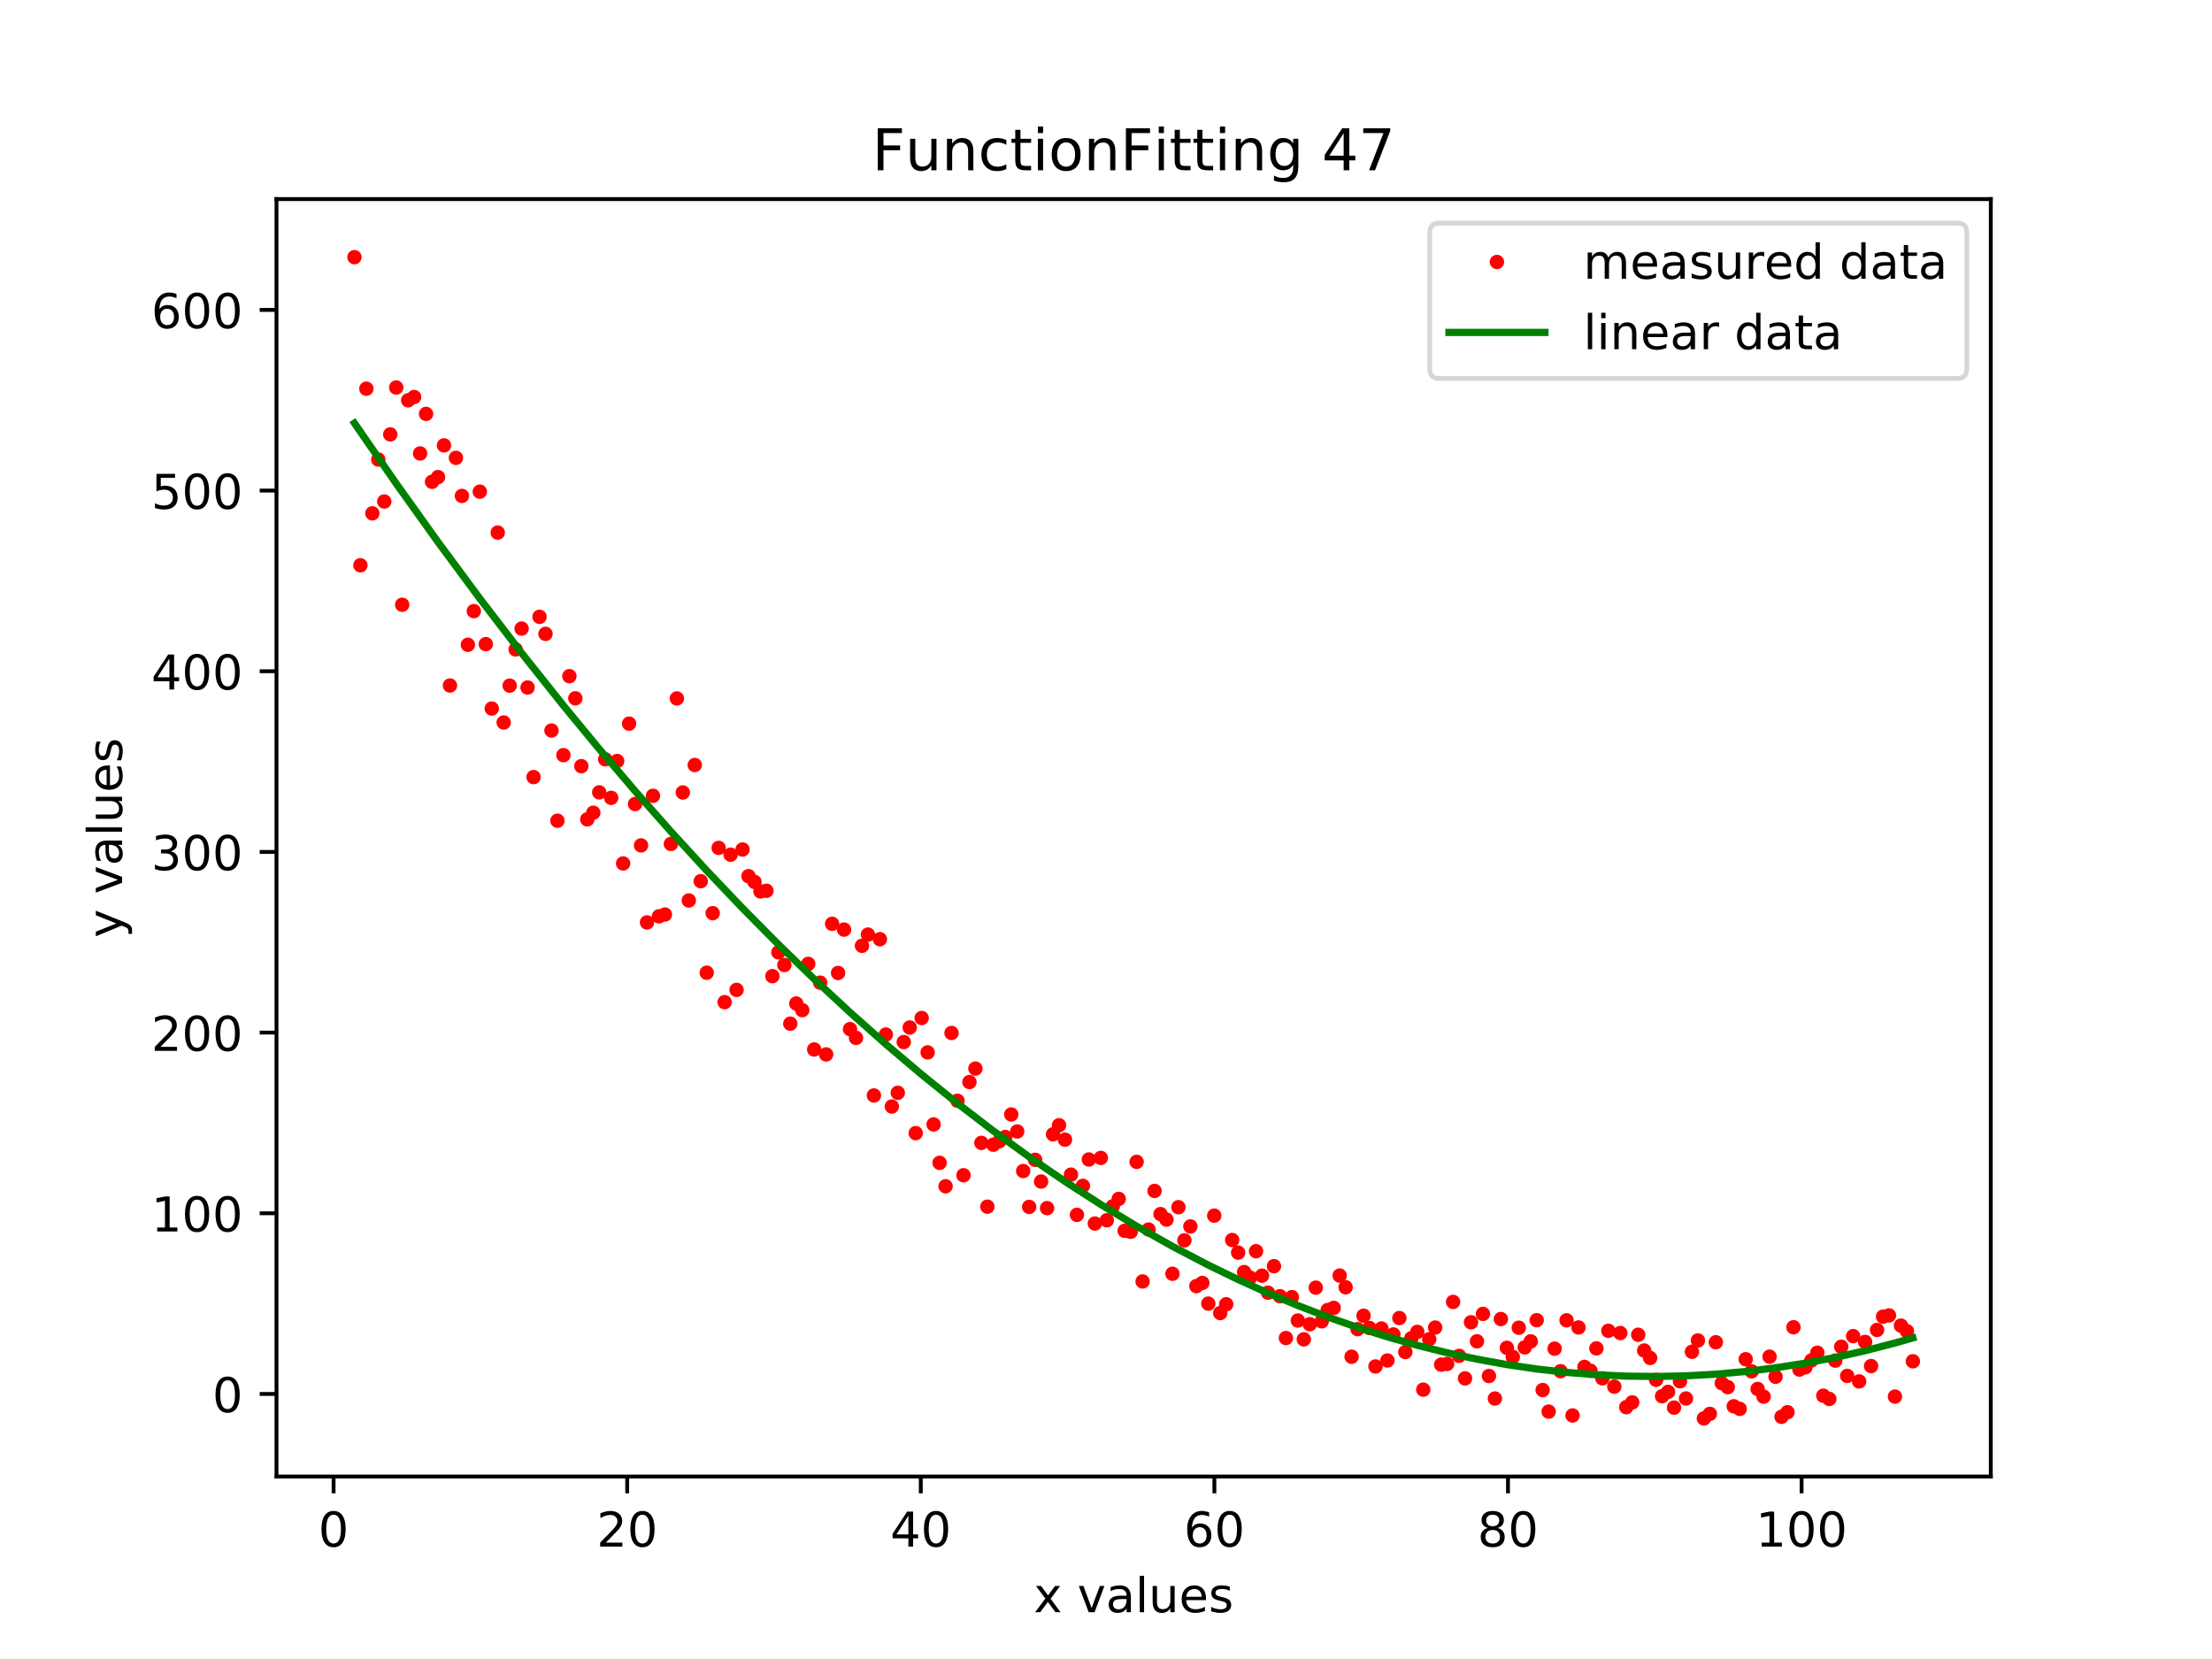 <?xml version="1.0" encoding="utf-8" standalone="no"?>
<!DOCTYPE svg PUBLIC "-//W3C//DTD SVG 1.1//EN"
  "http://www.w3.org/Graphics/SVG/1.1/DTD/svg11.dtd">
<!-- Created with matplotlib (https://matplotlib.org/) -->
<svg height="345.6pt" version="1.1" viewBox="0 0 460.8 345.6" width="460.8pt" xmlns="http://www.w3.org/2000/svg" xmlns:xlink="http://www.w3.org/1999/xlink">
 <defs>
  <style type="text/css">
*{stroke-linecap:butt;stroke-linejoin:round;}
  </style>
 </defs>
 <g id="figure_1">
  <g id="patch_1">
   <path d="M 0 345.6 
L 460.8 345.6 
L 460.8 0 
L 0 0 
z
" style="fill:#ffffff;"/>
  </g>
  <g id="axes_1">
   <g id="patch_2">
    <path d="M 57.6 307.584 
L 414.72 307.584 
L 414.72 41.472 
L 57.6 41.472 
z
" style="fill:#ffffff;"/>
   </g>
   <g id="matplotlib.axis_1">
    <g id="xtick_1">
     <g id="line2d_1">
      <defs>
       <path d="M 0 0 
L 0 3.5 
" id="md443090b35" style="stroke:#000000;stroke-width:0.8;"/>
      </defs>
      <g>
       <use style="stroke:#000000;stroke-width:0.8;" x="69.493" xlink:href="#md443090b35" y="307.584"/>
      </g>
     </g>
     <g id="text_1">
      <!-- 0 -->
      <defs>
       <path d="M 31.781 66.406 
Q 24.172 66.406 20.328 58.906 
Q 16.5 51.422 16.5 36.375 
Q 16.5 21.391 20.328 13.891 
Q 24.172 6.391 31.781 6.391 
Q 39.453 6.391 43.281 13.891 
Q 47.125 21.391 47.125 36.375 
Q 47.125 51.422 43.281 58.906 
Q 39.453 66.406 31.781 66.406 
z
M 31.781 74.219 
Q 44.047 74.219 50.516 64.516 
Q 56.984 54.828 56.984 36.375 
Q 56.984 17.969 50.516 8.266 
Q 44.047 -1.422 31.781 -1.422 
Q 19.531 -1.422 13.062 8.266 
Q 6.594 17.969 6.594 36.375 
Q 6.594 54.828 13.062 64.516 
Q 19.531 74.219 31.781 74.219 
z
" id="DejaVuSans-48"/>
      </defs>
      <g transform="translate(66.311 322.182)scale(0.1 -0.1)">
       <use xlink:href="#DejaVuSans-48"/>
      </g>
     </g>
    </g>
    <g id="xtick_2">
     <g id="line2d_2">
      <g>
       <use style="stroke:#000000;stroke-width:0.8;" x="130.655" xlink:href="#md443090b35" y="307.584"/>
      </g>
     </g>
     <g id="text_2">
      <!-- 20 -->
      <defs>
       <path d="M 19.188 8.297 
L 53.609 8.297 
L 53.609 0 
L 7.328 0 
L 7.328 8.297 
Q 12.938 14.109 22.625 23.891 
Q 32.328 33.688 34.812 36.531 
Q 39.547 41.844 41.422 45.531 
Q 43.312 49.219 43.312 52.781 
Q 43.312 58.594 39.234 62.25 
Q 35.156 65.922 28.609 65.922 
Q 23.969 65.922 18.812 64.312 
Q 13.672 62.703 7.812 59.422 
L 7.812 69.391 
Q 13.766 71.781 18.938 73 
Q 24.125 74.219 28.422 74.219 
Q 39.75 74.219 46.484 68.547 
Q 53.219 62.891 53.219 53.422 
Q 53.219 48.922 51.531 44.891 
Q 49.859 40.875 45.406 35.406 
Q 44.188 33.984 37.641 27.219 
Q 31.109 20.453 19.188 8.297 
z
" id="DejaVuSans-50"/>
      </defs>
      <g transform="translate(124.292 322.182)scale(0.1 -0.1)">
       <use xlink:href="#DejaVuSans-50"/>
       <use x="63.623" xlink:href="#DejaVuSans-48"/>
      </g>
     </g>
    </g>
    <g id="xtick_3">
     <g id="line2d_3">
      <g>
       <use style="stroke:#000000;stroke-width:0.8;" x="191.817" xlink:href="#md443090b35" y="307.584"/>
      </g>
     </g>
     <g id="text_3">
      <!-- 40 -->
      <defs>
       <path d="M 37.797 64.312 
L 12.891 25.391 
L 37.797 25.391 
z
M 35.203 72.906 
L 47.609 72.906 
L 47.609 25.391 
L 58.016 25.391 
L 58.016 17.188 
L 47.609 17.188 
L 47.609 0 
L 37.797 0 
L 37.797 17.188 
L 4.891 17.188 
L 4.891 26.703 
z
" id="DejaVuSans-52"/>
      </defs>
      <g transform="translate(185.454 322.182)scale(0.1 -0.1)">
       <use xlink:href="#DejaVuSans-52"/>
       <use x="63.623" xlink:href="#DejaVuSans-48"/>
      </g>
     </g>
    </g>
    <g id="xtick_4">
     <g id="line2d_4">
      <g>
       <use style="stroke:#000000;stroke-width:0.8;" x="252.978" xlink:href="#md443090b35" y="307.584"/>
      </g>
     </g>
     <g id="text_4">
      <!-- 60 -->
      <defs>
       <path d="M 33.016 40.375 
Q 26.375 40.375 22.484 35.828 
Q 18.609 31.297 18.609 23.391 
Q 18.609 15.531 22.484 10.953 
Q 26.375 6.391 33.016 6.391 
Q 39.656 6.391 43.531 10.953 
Q 47.406 15.531 47.406 23.391 
Q 47.406 31.297 43.531 35.828 
Q 39.656 40.375 33.016 40.375 
z
M 52.594 71.297 
L 52.594 62.312 
Q 48.875 64.062 45.094 64.984 
Q 41.312 65.922 37.594 65.922 
Q 27.828 65.922 22.672 59.328 
Q 17.531 52.734 16.797 39.406 
Q 19.672 43.656 24.016 45.922 
Q 28.375 48.188 33.594 48.188 
Q 44.578 48.188 50.953 41.516 
Q 57.328 34.859 57.328 23.391 
Q 57.328 12.156 50.688 5.359 
Q 44.047 -1.422 33.016 -1.422 
Q 20.359 -1.422 13.672 8.266 
Q 6.984 17.969 6.984 36.375 
Q 6.984 53.656 15.188 63.938 
Q 23.391 74.219 37.203 74.219 
Q 40.922 74.219 44.703 73.484 
Q 48.484 72.75 52.594 71.297 
z
" id="DejaVuSans-54"/>
      </defs>
      <g transform="translate(246.616 322.182)scale(0.1 -0.1)">
       <use xlink:href="#DejaVuSans-54"/>
       <use x="63.623" xlink:href="#DejaVuSans-48"/>
      </g>
     </g>
    </g>
    <g id="xtick_5">
     <g id="line2d_5">
      <g>
       <use style="stroke:#000000;stroke-width:0.8;" x="314.14" xlink:href="#md443090b35" y="307.584"/>
      </g>
     </g>
     <g id="text_5">
      <!-- 80 -->
      <defs>
       <path d="M 31.781 34.625 
Q 24.75 34.625 20.719 30.859 
Q 16.703 27.094 16.703 20.516 
Q 16.703 13.922 20.719 10.156 
Q 24.75 6.391 31.781 6.391 
Q 38.812 6.391 42.859 10.172 
Q 46.922 13.969 46.922 20.516 
Q 46.922 27.094 42.891 30.859 
Q 38.875 34.625 31.781 34.625 
z
M 21.922 38.812 
Q 15.578 40.375 12.031 44.719 
Q 8.5 49.078 8.5 55.328 
Q 8.5 64.062 14.719 69.141 
Q 20.953 74.219 31.781 74.219 
Q 42.672 74.219 48.875 69.141 
Q 55.078 64.062 55.078 55.328 
Q 55.078 49.078 51.531 44.719 
Q 48 40.375 41.703 38.812 
Q 48.828 37.156 52.797 32.312 
Q 56.781 27.484 56.781 20.516 
Q 56.781 9.906 50.312 4.234 
Q 43.844 -1.422 31.781 -1.422 
Q 19.734 -1.422 13.25 4.234 
Q 6.781 9.906 6.781 20.516 
Q 6.781 27.484 10.781 32.312 
Q 14.797 37.156 21.922 38.812 
z
M 18.312 54.391 
Q 18.312 48.734 21.844 45.562 
Q 25.391 42.391 31.781 42.391 
Q 38.141 42.391 41.719 45.562 
Q 45.312 48.734 45.312 54.391 
Q 45.312 60.062 41.719 63.234 
Q 38.141 66.406 31.781 66.406 
Q 25.391 66.406 21.844 63.234 
Q 18.312 60.062 18.312 54.391 
z
" id="DejaVuSans-56"/>
      </defs>
      <g transform="translate(307.778 322.182)scale(0.1 -0.1)">
       <use xlink:href="#DejaVuSans-56"/>
       <use x="63.623" xlink:href="#DejaVuSans-48"/>
      </g>
     </g>
    </g>
    <g id="xtick_6">
     <g id="line2d_6">
      <g>
       <use style="stroke:#000000;stroke-width:0.8;" x="375.302" xlink:href="#md443090b35" y="307.584"/>
      </g>
     </g>
     <g id="text_6">
      <!-- 100 -->
      <defs>
       <path d="M 12.406 8.297 
L 28.516 8.297 
L 28.516 63.922 
L 10.984 60.406 
L 10.984 69.391 
L 28.422 72.906 
L 38.281 72.906 
L 38.281 8.297 
L 54.391 8.297 
L 54.391 0 
L 12.406 0 
z
" id="DejaVuSans-49"/>
      </defs>
      <g transform="translate(365.758 322.182)scale(0.1 -0.1)">
       <use xlink:href="#DejaVuSans-49"/>
       <use x="63.623" xlink:href="#DejaVuSans-48"/>
       <use x="127.246" xlink:href="#DejaVuSans-48"/>
      </g>
     </g>
    </g>
    <g id="text_7">
     <!-- x values -->
     <defs>
      <path d="M 54.891 54.688 
L 35.109 28.078 
L 55.906 0 
L 45.312 0 
L 29.391 21.484 
L 13.484 0 
L 2.875 0 
L 24.125 28.609 
L 4.688 54.688 
L 15.281 54.688 
L 29.781 35.203 
L 44.281 54.688 
z
" id="DejaVuSans-120"/>
      <path id="DejaVuSans-32"/>
      <path d="M 2.984 54.688 
L 12.5 54.688 
L 29.594 8.797 
L 46.688 54.688 
L 56.203 54.688 
L 35.688 0 
L 23.484 0 
z
" id="DejaVuSans-118"/>
      <path d="M 34.281 27.484 
Q 23.391 27.484 19.188 25 
Q 14.984 22.516 14.984 16.5 
Q 14.984 11.719 18.141 8.906 
Q 21.297 6.109 26.703 6.109 
Q 34.188 6.109 38.703 11.406 
Q 43.219 16.703 43.219 25.484 
L 43.219 27.484 
z
M 52.203 31.203 
L 52.203 0 
L 43.219 0 
L 43.219 8.297 
Q 40.141 3.328 35.547 0.953 
Q 30.953 -1.422 24.312 -1.422 
Q 15.922 -1.422 10.953 3.297 
Q 6 8.016 6 15.922 
Q 6 25.141 12.172 29.828 
Q 18.359 34.516 30.609 34.516 
L 43.219 34.516 
L 43.219 35.406 
Q 43.219 41.609 39.141 45 
Q 35.062 48.391 27.688 48.391 
Q 23 48.391 18.547 47.266 
Q 14.109 46.141 10.016 43.891 
L 10.016 52.203 
Q 14.938 54.109 19.578 55.047 
Q 24.219 56 28.609 56 
Q 40.484 56 46.344 49.844 
Q 52.203 43.703 52.203 31.203 
z
" id="DejaVuSans-97"/>
      <path d="M 9.422 75.984 
L 18.406 75.984 
L 18.406 0 
L 9.422 0 
z
" id="DejaVuSans-108"/>
      <path d="M 8.5 21.578 
L 8.5 54.688 
L 17.484 54.688 
L 17.484 21.922 
Q 17.484 14.156 20.5 10.266 
Q 23.531 6.391 29.594 6.391 
Q 36.859 6.391 41.078 11.031 
Q 45.312 15.672 45.312 23.688 
L 45.312 54.688 
L 54.297 54.688 
L 54.297 0 
L 45.312 0 
L 45.312 8.406 
Q 42.047 3.422 37.719 1 
Q 33.406 -1.422 27.688 -1.422 
Q 18.266 -1.422 13.375 4.438 
Q 8.5 10.297 8.5 21.578 
z
M 31.109 56 
z
" id="DejaVuSans-117"/>
      <path d="M 56.203 29.594 
L 56.203 25.203 
L 14.891 25.203 
Q 15.484 15.922 20.484 11.062 
Q 25.484 6.203 34.422 6.203 
Q 39.594 6.203 44.453 7.469 
Q 49.312 8.734 54.109 11.281 
L 54.109 2.781 
Q 49.266 0.734 44.188 -0.344 
Q 39.109 -1.422 33.891 -1.422 
Q 20.797 -1.422 13.156 6.188 
Q 5.516 13.812 5.516 26.812 
Q 5.516 40.234 12.766 48.109 
Q 20.016 56 32.328 56 
Q 43.359 56 49.781 48.891 
Q 56.203 41.797 56.203 29.594 
z
M 47.219 32.234 
Q 47.125 39.594 43.094 43.984 
Q 39.062 48.391 32.422 48.391 
Q 24.906 48.391 20.391 44.141 
Q 15.875 39.891 15.188 32.172 
z
" id="DejaVuSans-101"/>
      <path d="M 44.281 53.078 
L 44.281 44.578 
Q 40.484 46.531 36.375 47.5 
Q 32.281 48.484 27.875 48.484 
Q 21.188 48.484 17.844 46.438 
Q 14.5 44.391 14.5 40.281 
Q 14.5 37.156 16.891 35.375 
Q 19.281 33.594 26.516 31.984 
L 29.594 31.297 
Q 39.156 29.25 43.188 25.516 
Q 47.219 21.781 47.219 15.094 
Q 47.219 7.469 41.188 3.016 
Q 35.156 -1.422 24.609 -1.422 
Q 20.219 -1.422 15.453 -0.562 
Q 10.688 0.297 5.422 2 
L 5.422 11.281 
Q 10.406 8.688 15.234 7.391 
Q 20.062 6.109 24.812 6.109 
Q 31.156 6.109 34.562 8.281 
Q 37.984 10.453 37.984 14.406 
Q 37.984 18.062 35.516 20.016 
Q 33.062 21.969 24.703 23.781 
L 21.578 24.516 
Q 13.234 26.266 9.516 29.906 
Q 5.812 33.547 5.812 39.891 
Q 5.812 47.609 11.281 51.797 
Q 16.75 56 26.812 56 
Q 31.781 56 36.172 55.266 
Q 40.578 54.547 44.281 53.078 
z
" id="DejaVuSans-115"/>
     </defs>
     <g transform="translate(215.349 335.861)scale(0.1 -0.1)">
      <use xlink:href="#DejaVuSans-120"/>
      <use x="59.18" xlink:href="#DejaVuSans-32"/>
      <use x="90.967" xlink:href="#DejaVuSans-118"/>
      <use x="150.146" xlink:href="#DejaVuSans-97"/>
      <use x="211.426" xlink:href="#DejaVuSans-108"/>
      <use x="239.209" xlink:href="#DejaVuSans-117"/>
      <use x="302.588" xlink:href="#DejaVuSans-101"/>
      <use x="364.111" xlink:href="#DejaVuSans-115"/>
     </g>
    </g>
   </g>
   <g id="matplotlib.axis_2">
    <g id="ytick_1">
     <g id="line2d_7">
      <defs>
       <path d="M 0 0 
L -3.5 0 
" id="m3b1a513ae9" style="stroke:#000000;stroke-width:0.8;"/>
      </defs>
      <g>
       <use style="stroke:#000000;stroke-width:0.8;" x="57.6" xlink:href="#m3b1a513ae9" y="290.379"/>
      </g>
     </g>
     <g id="text_8">
      <!-- 0 -->
      <g transform="translate(44.237 294.178)scale(0.1 -0.1)">
       <use xlink:href="#DejaVuSans-48"/>
      </g>
     </g>
    </g>
    <g id="ytick_2">
     <g id="line2d_8">
      <g>
       <use style="stroke:#000000;stroke-width:0.8;" x="57.6" xlink:href="#m3b1a513ae9" y="252.743"/>
      </g>
     </g>
     <g id="text_9">
      <!-- 100 -->
      <g transform="translate(31.512 256.542)scale(0.1 -0.1)">
       <use xlink:href="#DejaVuSans-49"/>
       <use x="63.623" xlink:href="#DejaVuSans-48"/>
       <use x="127.246" xlink:href="#DejaVuSans-48"/>
      </g>
     </g>
    </g>
    <g id="ytick_3">
     <g id="line2d_9">
      <g>
       <use style="stroke:#000000;stroke-width:0.8;" x="57.6" xlink:href="#m3b1a513ae9" y="215.106"/>
      </g>
     </g>
     <g id="text_10">
      <!-- 200 -->
      <g transform="translate(31.512 218.906)scale(0.1 -0.1)">
       <use xlink:href="#DejaVuSans-50"/>
       <use x="63.623" xlink:href="#DejaVuSans-48"/>
       <use x="127.246" xlink:href="#DejaVuSans-48"/>
      </g>
     </g>
    </g>
    <g id="ytick_4">
     <g id="line2d_10">
      <g>
       <use style="stroke:#000000;stroke-width:0.8;" x="57.6" xlink:href="#m3b1a513ae9" y="177.47"/>
      </g>
     </g>
     <g id="text_11">
      <!-- 300 -->
      <defs>
       <path d="M 40.578 39.312 
Q 47.656 37.797 51.625 33 
Q 55.609 28.219 55.609 21.188 
Q 55.609 10.406 48.188 4.484 
Q 40.766 -1.422 27.094 -1.422 
Q 22.516 -1.422 17.656 -0.516 
Q 12.797 0.391 7.625 2.203 
L 7.625 11.719 
Q 11.719 9.328 16.594 8.109 
Q 21.484 6.891 26.812 6.891 
Q 36.078 6.891 40.938 10.547 
Q 45.797 14.203 45.797 21.188 
Q 45.797 27.641 41.281 31.266 
Q 36.766 34.906 28.719 34.906 
L 20.219 34.906 
L 20.219 43.016 
L 29.109 43.016 
Q 36.375 43.016 40.234 45.922 
Q 44.094 48.828 44.094 54.297 
Q 44.094 59.906 40.109 62.906 
Q 36.141 65.922 28.719 65.922 
Q 24.656 65.922 20.016 65.031 
Q 15.375 64.156 9.812 62.312 
L 9.812 71.094 
Q 15.438 72.656 20.344 73.438 
Q 25.25 74.219 29.594 74.219 
Q 40.828 74.219 47.359 69.109 
Q 53.906 64.016 53.906 55.328 
Q 53.906 49.266 50.438 45.094 
Q 46.969 40.922 40.578 39.312 
z
" id="DejaVuSans-51"/>
      </defs>
      <g transform="translate(31.512 181.269)scale(0.1 -0.1)">
       <use xlink:href="#DejaVuSans-51"/>
       <use x="63.623" xlink:href="#DejaVuSans-48"/>
       <use x="127.246" xlink:href="#DejaVuSans-48"/>
      </g>
     </g>
    </g>
    <g id="ytick_5">
     <g id="line2d_11">
      <g>
       <use style="stroke:#000000;stroke-width:0.8;" x="57.6" xlink:href="#m3b1a513ae9" y="139.834"/>
      </g>
     </g>
     <g id="text_12">
      <!-- 400 -->
      <g transform="translate(31.512 143.633)scale(0.1 -0.1)">
       <use xlink:href="#DejaVuSans-52"/>
       <use x="63.623" xlink:href="#DejaVuSans-48"/>
       <use x="127.246" xlink:href="#DejaVuSans-48"/>
      </g>
     </g>
    </g>
    <g id="ytick_6">
     <g id="line2d_12">
      <g>
       <use style="stroke:#000000;stroke-width:0.8;" x="57.6" xlink:href="#m3b1a513ae9" y="102.198"/>
      </g>
     </g>
     <g id="text_13">
      <!-- 500 -->
      <defs>
       <path d="M 10.797 72.906 
L 49.516 72.906 
L 49.516 64.594 
L 19.828 64.594 
L 19.828 46.734 
Q 21.969 47.469 24.109 47.828 
Q 26.266 48.188 28.422 48.188 
Q 40.625 48.188 47.75 41.5 
Q 54.891 34.812 54.891 23.391 
Q 54.891 11.625 47.562 5.094 
Q 40.234 -1.422 26.906 -1.422 
Q 22.312 -1.422 17.547 -0.641 
Q 12.797 0.141 7.719 1.703 
L 7.719 11.625 
Q 12.109 9.234 16.797 8.062 
Q 21.484 6.891 26.703 6.891 
Q 35.156 6.891 40.078 11.328 
Q 45.016 15.766 45.016 23.391 
Q 45.016 31 40.078 35.438 
Q 35.156 39.891 26.703 39.891 
Q 22.75 39.891 18.812 39.016 
Q 14.891 38.141 10.797 36.281 
z
" id="DejaVuSans-53"/>
      </defs>
      <g transform="translate(31.512 105.997)scale(0.1 -0.1)">
       <use xlink:href="#DejaVuSans-53"/>
       <use x="63.623" xlink:href="#DejaVuSans-48"/>
       <use x="127.246" xlink:href="#DejaVuSans-48"/>
      </g>
     </g>
    </g>
    <g id="ytick_7">
     <g id="line2d_13">
      <g>
       <use style="stroke:#000000;stroke-width:0.8;" x="57.6" xlink:href="#m3b1a513ae9" y="64.561"/>
      </g>
     </g>
     <g id="text_14">
      <!-- 600 -->
      <g transform="translate(31.512 68.36)scale(0.1 -0.1)">
       <use xlink:href="#DejaVuSans-54"/>
       <use x="63.623" xlink:href="#DejaVuSans-48"/>
       <use x="127.246" xlink:href="#DejaVuSans-48"/>
      </g>
     </g>
    </g>
    <g id="text_15">
     <!-- y values -->
     <defs>
      <path d="M 32.172 -5.078 
Q 28.375 -14.844 24.75 -17.812 
Q 21.141 -20.797 15.094 -20.797 
L 7.906 -20.797 
L 7.906 -13.281 
L 13.188 -13.281 
Q 16.891 -13.281 18.938 -11.516 
Q 21 -9.766 23.484 -3.219 
L 25.094 0.875 
L 2.984 54.688 
L 12.5 54.688 
L 29.594 11.922 
L 46.688 54.688 
L 56.203 54.688 
z
" id="DejaVuSans-121"/>
     </defs>
     <g transform="translate(25.433 195.339)rotate(-90)scale(0.1 -0.1)">
      <use xlink:href="#DejaVuSans-121"/>
      <use x="59.18" xlink:href="#DejaVuSans-32"/>
      <use x="90.967" xlink:href="#DejaVuSans-118"/>
      <use x="150.146" xlink:href="#DejaVuSans-97"/>
      <use x="211.426" xlink:href="#DejaVuSans-108"/>
      <use x="239.209" xlink:href="#DejaVuSans-117"/>
      <use x="302.588" xlink:href="#DejaVuSans-101"/>
      <use x="364.111" xlink:href="#DejaVuSans-115"/>
     </g>
    </g>
   </g>
   <g id="line2d_14">
    <defs>
     <path d="M 0 1 
C 0.265 1 0.52 0.895 0.707 0.707 
C 0.895 0.52 1 0.265 1 0 
C 1 -0.265 0.895 -0.52 0.707 -0.707 
C 0.52 -0.895 0.265 -1 0 -1 
C -0.265 -1 -0.52 -0.895 -0.707 -0.707 
C -0.895 -0.52 -1 -0.265 -1 0 
C -1 0.265 -0.895 0.52 -0.707 0.707 
C -0.52 0.895 -0.265 1 0 1 
z
" id="m11d6a57b75" style="stroke:#ff0000;"/>
    </defs>
    <g clip-path="url(#p58823f7099)">
     <use style="fill:#ff0000;stroke:#ff0000;" x="73.833" xlink:href="#m11d6a57b75" y="53.568"/>
     <use style="fill:#ff0000;stroke:#ff0000;" x="75.077" xlink:href="#m11d6a57b75" y="117.758"/>
     <use style="fill:#ff0000;stroke:#ff0000;" x="76.321" xlink:href="#m11d6a57b75" y="80.971"/>
     <use style="fill:#ff0000;stroke:#ff0000;" x="77.564" xlink:href="#m11d6a57b75" y="106.94"/>
     <use style="fill:#ff0000;stroke:#ff0000;" x="78.808" xlink:href="#m11d6a57b75" y="95.731"/>
     <use style="fill:#ff0000;stroke:#ff0000;" x="80.052" xlink:href="#m11d6a57b75" y="104.473"/>
     <use style="fill:#ff0000;stroke:#ff0000;" x="81.296" xlink:href="#m11d6a57b75" y="90.497"/>
     <use style="fill:#ff0000;stroke:#ff0000;" x="82.54" xlink:href="#m11d6a57b75" y="80.724"/>
     <use style="fill:#ff0000;stroke:#ff0000;" x="83.784" xlink:href="#m11d6a57b75" y="125.982"/>
     <use style="fill:#ff0000;stroke:#ff0000;" x="85.028" xlink:href="#m11d6a57b75" y="83.387"/>
     <use style="fill:#ff0000;stroke:#ff0000;" x="86.272" xlink:href="#m11d6a57b75" y="82.708"/>
     <use style="fill:#ff0000;stroke:#ff0000;" x="87.515" xlink:href="#m11d6a57b75" y="94.465"/>
     <use style="fill:#ff0000;stroke:#ff0000;" x="88.759" xlink:href="#m11d6a57b75" y="86.221"/>
     <use style="fill:#ff0000;stroke:#ff0000;" x="90.003" xlink:href="#m11d6a57b75" y="100.367"/>
     <use style="fill:#ff0000;stroke:#ff0000;" x="91.247" xlink:href="#m11d6a57b75" y="99.39"/>
     <use style="fill:#ff0000;stroke:#ff0000;" x="92.491" xlink:href="#m11d6a57b75" y="92.779"/>
     <use style="fill:#ff0000;stroke:#ff0000;" x="93.735" xlink:href="#m11d6a57b75" y="142.8"/>
     <use style="fill:#ff0000;stroke:#ff0000;" x="94.979" xlink:href="#m11d6a57b75" y="95.376"/>
     <use style="fill:#ff0000;stroke:#ff0000;" x="96.223" xlink:href="#m11d6a57b75" y="103.307"/>
     <use style="fill:#ff0000;stroke:#ff0000;" x="97.467" xlink:href="#m11d6a57b75" y="134.32"/>
     <use style="fill:#ff0000;stroke:#ff0000;" x="98.71" xlink:href="#m11d6a57b75" y="127.307"/>
     <use style="fill:#ff0000;stroke:#ff0000;" x="99.954" xlink:href="#m11d6a57b75" y="102.422"/>
     <use style="fill:#ff0000;stroke:#ff0000;" x="101.198" xlink:href="#m11d6a57b75" y="134.185"/>
     <use style="fill:#ff0000;stroke:#ff0000;" x="102.442" xlink:href="#m11d6a57b75" y="147.6"/>
     <use style="fill:#ff0000;stroke:#ff0000;" x="103.686" xlink:href="#m11d6a57b75" y="110.951"/>
     <use style="fill:#ff0000;stroke:#ff0000;" x="104.93" xlink:href="#m11d6a57b75" y="150.511"/>
     <use style="fill:#ff0000;stroke:#ff0000;" x="106.174" xlink:href="#m11d6a57b75" y="142.829"/>
     <use style="fill:#ff0000;stroke:#ff0000;" x="107.418" xlink:href="#m11d6a57b75" y="135.284"/>
     <use style="fill:#ff0000;stroke:#ff0000;" x="108.662" xlink:href="#m11d6a57b75" y="130.942"/>
     <use style="fill:#ff0000;stroke:#ff0000;" x="109.905" xlink:href="#m11d6a57b75" y="143.223"/>
     <use style="fill:#ff0000;stroke:#ff0000;" x="111.149" xlink:href="#m11d6a57b75" y="161.882"/>
     <use style="fill:#ff0000;stroke:#ff0000;" x="112.393" xlink:href="#m11d6a57b75" y="128.494"/>
     <use style="fill:#ff0000;stroke:#ff0000;" x="113.637" xlink:href="#m11d6a57b75" y="132.047"/>
     <use style="fill:#ff0000;stroke:#ff0000;" x="114.881" xlink:href="#m11d6a57b75" y="152.179"/>
     <use style="fill:#ff0000;stroke:#ff0000;" x="116.125" xlink:href="#m11d6a57b75" y="170.971"/>
     <use style="fill:#ff0000;stroke:#ff0000;" x="117.369" xlink:href="#m11d6a57b75" y="157.312"/>
     <use style="fill:#ff0000;stroke:#ff0000;" x="118.613" xlink:href="#m11d6a57b75" y="140.856"/>
     <use style="fill:#ff0000;stroke:#ff0000;" x="119.857" xlink:href="#m11d6a57b75" y="145.468"/>
     <use style="fill:#ff0000;stroke:#ff0000;" x="121.1" xlink:href="#m11d6a57b75" y="159.604"/>
     <use style="fill:#ff0000;stroke:#ff0000;" x="122.344" xlink:href="#m11d6a57b75" y="170.691"/>
     <use style="fill:#ff0000;stroke:#ff0000;" x="123.588" xlink:href="#m11d6a57b75" y="169.307"/>
     <use style="fill:#ff0000;stroke:#ff0000;" x="124.832" xlink:href="#m11d6a57b75" y="165.063"/>
     <use style="fill:#ff0000;stroke:#ff0000;" x="126.076" xlink:href="#m11d6a57b75" y="158.163"/>
     <use style="fill:#ff0000;stroke:#ff0000;" x="127.32" xlink:href="#m11d6a57b75" y="166.207"/>
     <use style="fill:#ff0000;stroke:#ff0000;" x="128.564" xlink:href="#m11d6a57b75" y="158.529"/>
     <use style="fill:#ff0000;stroke:#ff0000;" x="129.808" xlink:href="#m11d6a57b75" y="179.87"/>
     <use style="fill:#ff0000;stroke:#ff0000;" x="131.052" xlink:href="#m11d6a57b75" y="150.744"/>
     <use style="fill:#ff0000;stroke:#ff0000;" x="132.295" xlink:href="#m11d6a57b75" y="167.5"/>
     <use style="fill:#ff0000;stroke:#ff0000;" x="133.539" xlink:href="#m11d6a57b75" y="176.105"/>
     <use style="fill:#ff0000;stroke:#ff0000;" x="134.783" xlink:href="#m11d6a57b75" y="192.153"/>
     <use style="fill:#ff0000;stroke:#ff0000;" x="136.027" xlink:href="#m11d6a57b75" y="165.782"/>
     <use style="fill:#ff0000;stroke:#ff0000;" x="137.271" xlink:href="#m11d6a57b75" y="190.883"/>
     <use style="fill:#ff0000;stroke:#ff0000;" x="138.515" xlink:href="#m11d6a57b75" y="190.514"/>
     <use style="fill:#ff0000;stroke:#ff0000;" x="139.759" xlink:href="#m11d6a57b75" y="175.808"/>
     <use style="fill:#ff0000;stroke:#ff0000;" x="141.003" xlink:href="#m11d6a57b75" y="145.496"/>
     <use style="fill:#ff0000;stroke:#ff0000;" x="142.247" xlink:href="#m11d6a57b75" y="165.09"/>
     <use style="fill:#ff0000;stroke:#ff0000;" x="143.49" xlink:href="#m11d6a57b75" y="187.584"/>
     <use style="fill:#ff0000;stroke:#ff0000;" x="144.734" xlink:href="#m11d6a57b75" y="159.366"/>
     <use style="fill:#ff0000;stroke:#ff0000;" x="145.978" xlink:href="#m11d6a57b75" y="183.57"/>
     <use style="fill:#ff0000;stroke:#ff0000;" x="147.222" xlink:href="#m11d6a57b75" y="202.636"/>
     <use style="fill:#ff0000;stroke:#ff0000;" x="148.466" xlink:href="#m11d6a57b75" y="190.231"/>
     <use style="fill:#ff0000;stroke:#ff0000;" x="149.71" xlink:href="#m11d6a57b75" y="176.632"/>
     <use style="fill:#ff0000;stroke:#ff0000;" x="150.954" xlink:href="#m11d6a57b75" y="208.766"/>
     <use style="fill:#ff0000;stroke:#ff0000;" x="152.198" xlink:href="#m11d6a57b75" y="178.046"/>
     <use style="fill:#ff0000;stroke:#ff0000;" x="153.442" xlink:href="#m11d6a57b75" y="206.209"/>
     <use style="fill:#ff0000;stroke:#ff0000;" x="154.685" xlink:href="#m11d6a57b75" y="176.97"/>
     <use style="fill:#ff0000;stroke:#ff0000;" x="155.929" xlink:href="#m11d6a57b75" y="182.523"/>
     <use style="fill:#ff0000;stroke:#ff0000;" x="157.173" xlink:href="#m11d6a57b75" y="183.712"/>
     <use style="fill:#ff0000;stroke:#ff0000;" x="158.417" xlink:href="#m11d6a57b75" y="185.693"/>
     <use style="fill:#ff0000;stroke:#ff0000;" x="159.661" xlink:href="#m11d6a57b75" y="185.57"/>
     <use style="fill:#ff0000;stroke:#ff0000;" x="160.905" xlink:href="#m11d6a57b75" y="203.354"/>
     <use style="fill:#ff0000;stroke:#ff0000;" x="162.149" xlink:href="#m11d6a57b75" y="198.393"/>
     <use style="fill:#ff0000;stroke:#ff0000;" x="163.393" xlink:href="#m11d6a57b75" y="201.027"/>
     <use style="fill:#ff0000;stroke:#ff0000;" x="164.636" xlink:href="#m11d6a57b75" y="213.247"/>
     <use style="fill:#ff0000;stroke:#ff0000;" x="165.88" xlink:href="#m11d6a57b75" y="209.054"/>
     <use style="fill:#ff0000;stroke:#ff0000;" x="167.124" xlink:href="#m11d6a57b75" y="210.432"/>
     <use style="fill:#ff0000;stroke:#ff0000;" x="168.368" xlink:href="#m11d6a57b75" y="200.793"/>
     <use style="fill:#ff0000;stroke:#ff0000;" x="169.612" xlink:href="#m11d6a57b75" y="218.624"/>
     <use style="fill:#ff0000;stroke:#ff0000;" x="170.856" xlink:href="#m11d6a57b75" y="204.707"/>
     <use style="fill:#ff0000;stroke:#ff0000;" x="172.1" xlink:href="#m11d6a57b75" y="219.652"/>
     <use style="fill:#ff0000;stroke:#ff0000;" x="173.344" xlink:href="#m11d6a57b75" y="192.449"/>
     <use style="fill:#ff0000;stroke:#ff0000;" x="174.588" xlink:href="#m11d6a57b75" y="202.685"/>
     <use style="fill:#ff0000;stroke:#ff0000;" x="175.831" xlink:href="#m11d6a57b75" y="193.652"/>
     <use style="fill:#ff0000;stroke:#ff0000;" x="177.075" xlink:href="#m11d6a57b75" y="214.385"/>
     <use style="fill:#ff0000;stroke:#ff0000;" x="178.319" xlink:href="#m11d6a57b75" y="216.212"/>
     <use style="fill:#ff0000;stroke:#ff0000;" x="179.563" xlink:href="#m11d6a57b75" y="197.03"/>
     <use style="fill:#ff0000;stroke:#ff0000;" x="180.807" xlink:href="#m11d6a57b75" y="194.694"/>
     <use style="fill:#ff0000;stroke:#ff0000;" x="182.051" xlink:href="#m11d6a57b75" y="228.202"/>
     <use style="fill:#ff0000;stroke:#ff0000;" x="183.295" xlink:href="#m11d6a57b75" y="195.655"/>
     <use style="fill:#ff0000;stroke:#ff0000;" x="184.539" xlink:href="#m11d6a57b75" y="215.517"/>
     <use style="fill:#ff0000;stroke:#ff0000;" x="185.783" xlink:href="#m11d6a57b75" y="230.503"/>
     <use style="fill:#ff0000;stroke:#ff0000;" x="187.026" xlink:href="#m11d6a57b75" y="227.646"/>
     <use style="fill:#ff0000;stroke:#ff0000;" x="188.27" xlink:href="#m11d6a57b75" y="217.081"/>
     <use style="fill:#ff0000;stroke:#ff0000;" x="189.514" xlink:href="#m11d6a57b75" y="214.046"/>
     <use style="fill:#ff0000;stroke:#ff0000;" x="190.758" xlink:href="#m11d6a57b75" y="236.052"/>
     <use style="fill:#ff0000;stroke:#ff0000;" x="192.002" xlink:href="#m11d6a57b75" y="212.068"/>
     <use style="fill:#ff0000;stroke:#ff0000;" x="193.246" xlink:href="#m11d6a57b75" y="219.234"/>
     <use style="fill:#ff0000;stroke:#ff0000;" x="194.49" xlink:href="#m11d6a57b75" y="234.236"/>
     <use style="fill:#ff0000;stroke:#ff0000;" x="195.734" xlink:href="#m11d6a57b75" y="242.241"/>
     <use style="fill:#ff0000;stroke:#ff0000;" x="196.978" xlink:href="#m11d6a57b75" y="247.123"/>
     <use style="fill:#ff0000;stroke:#ff0000;" x="198.221" xlink:href="#m11d6a57b75" y="215.185"/>
     <use style="fill:#ff0000;stroke:#ff0000;" x="199.465" xlink:href="#m11d6a57b75" y="229.306"/>
     <use style="fill:#ff0000;stroke:#ff0000;" x="200.709" xlink:href="#m11d6a57b75" y="244.826"/>
     <use style="fill:#ff0000;stroke:#ff0000;" x="201.953" xlink:href="#m11d6a57b75" y="225.412"/>
     <use style="fill:#ff0000;stroke:#ff0000;" x="203.197" xlink:href="#m11d6a57b75" y="222.602"/>
     <use style="fill:#ff0000;stroke:#ff0000;" x="204.441" xlink:href="#m11d6a57b75" y="238.085"/>
     <use style="fill:#ff0000;stroke:#ff0000;" x="205.685" xlink:href="#m11d6a57b75" y="251.37"/>
     <use style="fill:#ff0000;stroke:#ff0000;" x="206.929" xlink:href="#m11d6a57b75" y="238.459"/>
     <use style="fill:#ff0000;stroke:#ff0000;" x="208.173" xlink:href="#m11d6a57b75" y="237.746"/>
     <use style="fill:#ff0000;stroke:#ff0000;" x="209.416" xlink:href="#m11d6a57b75" y="236.858"/>
     <use style="fill:#ff0000;stroke:#ff0000;" x="210.66" xlink:href="#m11d6a57b75" y="232.163"/>
     <use style="fill:#ff0000;stroke:#ff0000;" x="211.904" xlink:href="#m11d6a57b75" y="235.705"/>
     <use style="fill:#ff0000;stroke:#ff0000;" x="213.148" xlink:href="#m11d6a57b75" y="243.945"/>
     <use style="fill:#ff0000;stroke:#ff0000;" x="214.392" xlink:href="#m11d6a57b75" y="251.419"/>
     <use style="fill:#ff0000;stroke:#ff0000;" x="215.636" xlink:href="#m11d6a57b75" y="241.609"/>
     <use style="fill:#ff0000;stroke:#ff0000;" x="216.88" xlink:href="#m11d6a57b75" y="246.138"/>
     <use style="fill:#ff0000;stroke:#ff0000;" x="218.124" xlink:href="#m11d6a57b75" y="251.677"/>
     <use style="fill:#ff0000;stroke:#ff0000;" x="219.368" xlink:href="#m11d6a57b75" y="236.299"/>
     <use style="fill:#ff0000;stroke:#ff0000;" x="220.611" xlink:href="#m11d6a57b75" y="234.407"/>
     <use style="fill:#ff0000;stroke:#ff0000;" x="221.855" xlink:href="#m11d6a57b75" y="237.406"/>
     <use style="fill:#ff0000;stroke:#ff0000;" x="223.099" xlink:href="#m11d6a57b75" y="244.701"/>
     <use style="fill:#ff0000;stroke:#ff0000;" x="224.343" xlink:href="#m11d6a57b75" y="253.074"/>
     <use style="fill:#ff0000;stroke:#ff0000;" x="225.587" xlink:href="#m11d6a57b75" y="247.042"/>
     <use style="fill:#ff0000;stroke:#ff0000;" x="226.831" xlink:href="#m11d6a57b75" y="241.545"/>
     <use style="fill:#ff0000;stroke:#ff0000;" x="228.075" xlink:href="#m11d6a57b75" y="254.886"/>
     <use style="fill:#ff0000;stroke:#ff0000;" x="229.319" xlink:href="#m11d6a57b75" y="241.213"/>
     <use style="fill:#ff0000;stroke:#ff0000;" x="230.563" xlink:href="#m11d6a57b75" y="254.207"/>
     <use style="fill:#ff0000;stroke:#ff0000;" x="231.806" xlink:href="#m11d6a57b75" y="251.301"/>
     <use style="fill:#ff0000;stroke:#ff0000;" x="233.05" xlink:href="#m11d6a57b75" y="249.752"/>
     <use style="fill:#ff0000;stroke:#ff0000;" x="234.294" xlink:href="#m11d6a57b75" y="256.395"/>
     <use style="fill:#ff0000;stroke:#ff0000;" x="235.538" xlink:href="#m11d6a57b75" y="256.602"/>
     <use style="fill:#ff0000;stroke:#ff0000;" x="236.782" xlink:href="#m11d6a57b75" y="242.036"/>
     <use style="fill:#ff0000;stroke:#ff0000;" x="238.026" xlink:href="#m11d6a57b75" y="266.949"/>
     <use style="fill:#ff0000;stroke:#ff0000;" x="239.27" xlink:href="#m11d6a57b75" y="256.13"/>
     <use style="fill:#ff0000;stroke:#ff0000;" x="240.514" xlink:href="#m11d6a57b75" y="248.089"/>
     <use style="fill:#ff0000;stroke:#ff0000;" x="241.757" xlink:href="#m11d6a57b75" y="252.915"/>
     <use style="fill:#ff0000;stroke:#ff0000;" x="243.001" xlink:href="#m11d6a57b75" y="254.067"/>
     <use style="fill:#ff0000;stroke:#ff0000;" x="244.245" xlink:href="#m11d6a57b75" y="265.35"/>
     <use style="fill:#ff0000;stroke:#ff0000;" x="245.489" xlink:href="#m11d6a57b75" y="251.481"/>
     <use style="fill:#ff0000;stroke:#ff0000;" x="246.733" xlink:href="#m11d6a57b75" y="258.384"/>
     <use style="fill:#ff0000;stroke:#ff0000;" x="247.977" xlink:href="#m11d6a57b75" y="255.491"/>
     <use style="fill:#ff0000;stroke:#ff0000;" x="249.221" xlink:href="#m11d6a57b75" y="267.918"/>
     <use style="fill:#ff0000;stroke:#ff0000;" x="250.465" xlink:href="#m11d6a57b75" y="267.257"/>
     <use style="fill:#ff0000;stroke:#ff0000;" x="251.709" xlink:href="#m11d6a57b75" y="271.565"/>
     <use style="fill:#ff0000;stroke:#ff0000;" x="252.952" xlink:href="#m11d6a57b75" y="253.234"/>
     <use style="fill:#ff0000;stroke:#ff0000;" x="254.196" xlink:href="#m11d6a57b75" y="273.53"/>
     <use style="fill:#ff0000;stroke:#ff0000;" x="255.44" xlink:href="#m11d6a57b75" y="271.701"/>
     <use style="fill:#ff0000;stroke:#ff0000;" x="256.684" xlink:href="#m11d6a57b75" y="258.319"/>
     <use style="fill:#ff0000;stroke:#ff0000;" x="257.928" xlink:href="#m11d6a57b75" y="260.944"/>
     <use style="fill:#ff0000;stroke:#ff0000;" x="259.172" xlink:href="#m11d6a57b75" y="264.996"/>
     <use style="fill:#ff0000;stroke:#ff0000;" x="260.416" xlink:href="#m11d6a57b75" y="266.145"/>
     <use style="fill:#ff0000;stroke:#ff0000;" x="261.66" xlink:href="#m11d6a57b75" y="260.65"/>
     <use style="fill:#ff0000;stroke:#ff0000;" x="262.904" xlink:href="#m11d6a57b75" y="265.745"/>
     <use style="fill:#ff0000;stroke:#ff0000;" x="264.147" xlink:href="#m11d6a57b75" y="269.293"/>
     <use style="fill:#ff0000;stroke:#ff0000;" x="265.391" xlink:href="#m11d6a57b75" y="263.769"/>
     <use style="fill:#ff0000;stroke:#ff0000;" x="266.635" xlink:href="#m11d6a57b75" y="270.017"/>
     <use style="fill:#ff0000;stroke:#ff0000;" x="267.879" xlink:href="#m11d6a57b75" y="278.738"/>
     <use style="fill:#ff0000;stroke:#ff0000;" x="269.123" xlink:href="#m11d6a57b75" y="270.212"/>
     <use style="fill:#ff0000;stroke:#ff0000;" x="270.367" xlink:href="#m11d6a57b75" y="275.092"/>
     <use style="fill:#ff0000;stroke:#ff0000;" x="271.611" xlink:href="#m11d6a57b75" y="279.009"/>
     <use style="fill:#ff0000;stroke:#ff0000;" x="272.855" xlink:href="#m11d6a57b75" y="275.855"/>
     <use style="fill:#ff0000;stroke:#ff0000;" x="274.099" xlink:href="#m11d6a57b75" y="268.242"/>
     <use style="fill:#ff0000;stroke:#ff0000;" x="275.342" xlink:href="#m11d6a57b75" y="275.255"/>
     <use style="fill:#ff0000;stroke:#ff0000;" x="276.586" xlink:href="#m11d6a57b75" y="272.9"/>
     <use style="fill:#ff0000;stroke:#ff0000;" x="277.83" xlink:href="#m11d6a57b75" y="272.456"/>
     <use style="fill:#ff0000;stroke:#ff0000;" x="279.074" xlink:href="#m11d6a57b75" y="265.72"/>
     <use style="fill:#ff0000;stroke:#ff0000;" x="280.318" xlink:href="#m11d6a57b75" y="268.16"/>
     <use style="fill:#ff0000;stroke:#ff0000;" x="281.562" xlink:href="#m11d6a57b75" y="282.634"/>
     <use style="fill:#ff0000;stroke:#ff0000;" x="282.806" xlink:href="#m11d6a57b75" y="276.881"/>
     <use style="fill:#ff0000;stroke:#ff0000;" x="284.05" xlink:href="#m11d6a57b75" y="274.089"/>
     <use style="fill:#ff0000;stroke:#ff0000;" x="285.294" xlink:href="#m11d6a57b75" y="276.646"/>
     <use style="fill:#ff0000;stroke:#ff0000;" x="286.537" xlink:href="#m11d6a57b75" y="284.657"/>
     <use style="fill:#ff0000;stroke:#ff0000;" x="287.781" xlink:href="#m11d6a57b75" y="276.755"/>
     <use style="fill:#ff0000;stroke:#ff0000;" x="289.025" xlink:href="#m11d6a57b75" y="283.408"/>
     <use style="fill:#ff0000;stroke:#ff0000;" x="290.269" xlink:href="#m11d6a57b75" y="277.993"/>
     <use style="fill:#ff0000;stroke:#ff0000;" x="291.513" xlink:href="#m11d6a57b75" y="274.575"/>
     <use style="fill:#ff0000;stroke:#ff0000;" x="292.757" xlink:href="#m11d6a57b75" y="281.654"/>
     <use style="fill:#ff0000;stroke:#ff0000;" x="294.001" xlink:href="#m11d6a57b75" y="278.792"/>
     <use style="fill:#ff0000;stroke:#ff0000;" x="295.245" xlink:href="#m11d6a57b75" y="277.458"/>
     <use style="fill:#ff0000;stroke:#ff0000;" x="296.489" xlink:href="#m11d6a57b75" y="289.491"/>
     <use style="fill:#ff0000;stroke:#ff0000;" x="297.732" xlink:href="#m11d6a57b75" y="278.976"/>
     <use style="fill:#ff0000;stroke:#ff0000;" x="298.976" xlink:href="#m11d6a57b75" y="276.551"/>
     <use style="fill:#ff0000;stroke:#ff0000;" x="300.22" xlink:href="#m11d6a57b75" y="284.281"/>
     <use style="fill:#ff0000;stroke:#ff0000;" x="301.464" xlink:href="#m11d6a57b75" y="284.137"/>
     <use style="fill:#ff0000;stroke:#ff0000;" x="302.708" xlink:href="#m11d6a57b75" y="271.212"/>
     <use style="fill:#ff0000;stroke:#ff0000;" x="303.952" xlink:href="#m11d6a57b75" y="282.446"/>
     <use style="fill:#ff0000;stroke:#ff0000;" x="305.196" xlink:href="#m11d6a57b75" y="287.141"/>
     <use style="fill:#ff0000;stroke:#ff0000;" x="306.44" xlink:href="#m11d6a57b75" y="275.451"/>
     <use style="fill:#ff0000;stroke:#ff0000;" x="307.684" xlink:href="#m11d6a57b75" y="279.423"/>
     <use style="fill:#ff0000;stroke:#ff0000;" x="308.927" xlink:href="#m11d6a57b75" y="273.703"/>
     <use style="fill:#ff0000;stroke:#ff0000;" x="310.171" xlink:href="#m11d6a57b75" y="286.648"/>
     <use style="fill:#ff0000;stroke:#ff0000;" x="311.415" xlink:href="#m11d6a57b75" y="291.338"/>
     <use style="fill:#ff0000;stroke:#ff0000;" x="312.659" xlink:href="#m11d6a57b75" y="274.779"/>
     <use style="fill:#ff0000;stroke:#ff0000;" x="313.903" xlink:href="#m11d6a57b75" y="280.774"/>
     <use style="fill:#ff0000;stroke:#ff0000;" x="315.147" xlink:href="#m11d6a57b75" y="282.667"/>
     <use style="fill:#ff0000;stroke:#ff0000;" x="316.391" xlink:href="#m11d6a57b75" y="276.589"/>
     <use style="fill:#ff0000;stroke:#ff0000;" x="317.635" xlink:href="#m11d6a57b75" y="280.68"/>
     <use style="fill:#ff0000;stroke:#ff0000;" x="318.878" xlink:href="#m11d6a57b75" y="279.434"/>
     <use style="fill:#ff0000;stroke:#ff0000;" x="320.122" xlink:href="#m11d6a57b75" y="275.022"/>
     <use style="fill:#ff0000;stroke:#ff0000;" x="321.366" xlink:href="#m11d6a57b75" y="289.575"/>
     <use style="fill:#ff0000;stroke:#ff0000;" x="322.61" xlink:href="#m11d6a57b75" y="294.067"/>
     <use style="fill:#ff0000;stroke:#ff0000;" x="323.854" xlink:href="#m11d6a57b75" y="280.954"/>
     <use style="fill:#ff0000;stroke:#ff0000;" x="325.098" xlink:href="#m11d6a57b75" y="285.646"/>
     <use style="fill:#ff0000;stroke:#ff0000;" x="326.342" xlink:href="#m11d6a57b75" y="275.043"/>
     <use style="fill:#ff0000;stroke:#ff0000;" x="327.586" xlink:href="#m11d6a57b75" y="294.867"/>
     <use style="fill:#ff0000;stroke:#ff0000;" x="328.83" xlink:href="#m11d6a57b75" y="276.534"/>
     <use style="fill:#ff0000;stroke:#ff0000;" x="330.073" xlink:href="#m11d6a57b75" y="284.754"/>
     <use style="fill:#ff0000;stroke:#ff0000;" x="331.317" xlink:href="#m11d6a57b75" y="285.543"/>
     <use style="fill:#ff0000;stroke:#ff0000;" x="332.561" xlink:href="#m11d6a57b75" y="280.894"/>
     <use style="fill:#ff0000;stroke:#ff0000;" x="333.805" xlink:href="#m11d6a57b75" y="287.131"/>
     <use style="fill:#ff0000;stroke:#ff0000;" x="335.049" xlink:href="#m11d6a57b75" y="277.228"/>
     <use style="fill:#ff0000;stroke:#ff0000;" x="336.293" xlink:href="#m11d6a57b75" y="288.863"/>
     <use style="fill:#ff0000;stroke:#ff0000;" x="337.537" xlink:href="#m11d6a57b75" y="277.695"/>
     <use style="fill:#ff0000;stroke:#ff0000;" x="338.781" xlink:href="#m11d6a57b75" y="293.141"/>
     <use style="fill:#ff0000;stroke:#ff0000;" x="340.025" xlink:href="#m11d6a57b75" y="292.141"/>
     <use style="fill:#ff0000;stroke:#ff0000;" x="341.268" xlink:href="#m11d6a57b75" y="278.054"/>
     <use style="fill:#ff0000;stroke:#ff0000;" x="342.512" xlink:href="#m11d6a57b75" y="281.34"/>
     <use style="fill:#ff0000;stroke:#ff0000;" x="343.756" xlink:href="#m11d6a57b75" y="282.886"/>
     <use style="fill:#ff0000;stroke:#ff0000;" x="345" xlink:href="#m11d6a57b75" y="287.443"/>
     <use style="fill:#ff0000;stroke:#ff0000;" x="346.244" xlink:href="#m11d6a57b75" y="290.859"/>
     <use style="fill:#ff0000;stroke:#ff0000;" x="347.488" xlink:href="#m11d6a57b75" y="289.953"/>
     <use style="fill:#ff0000;stroke:#ff0000;" x="348.732" xlink:href="#m11d6a57b75" y="293.233"/>
     <use style="fill:#ff0000;stroke:#ff0000;" x="349.976" xlink:href="#m11d6a57b75" y="287.743"/>
     <use style="fill:#ff0000;stroke:#ff0000;" x="351.22" xlink:href="#m11d6a57b75" y="291.332"/>
     <use style="fill:#ff0000;stroke:#ff0000;" x="352.463" xlink:href="#m11d6a57b75" y="281.6"/>
     <use style="fill:#ff0000;stroke:#ff0000;" x="353.707" xlink:href="#m11d6a57b75" y="279.241"/>
     <use style="fill:#ff0000;stroke:#ff0000;" x="354.951" xlink:href="#m11d6a57b75" y="295.488"/>
     <use style="fill:#ff0000;stroke:#ff0000;" x="356.195" xlink:href="#m11d6a57b75" y="294.535"/>
     <use style="fill:#ff0000;stroke:#ff0000;" x="357.439" xlink:href="#m11d6a57b75" y="279.615"/>
     <use style="fill:#ff0000;stroke:#ff0000;" x="358.683" xlink:href="#m11d6a57b75" y="288.136"/>
     <use style="fill:#ff0000;stroke:#ff0000;" x="359.927" xlink:href="#m11d6a57b75" y="288.963"/>
     <use style="fill:#ff0000;stroke:#ff0000;" x="361.171" xlink:href="#m11d6a57b75" y="292.948"/>
     <use style="fill:#ff0000;stroke:#ff0000;" x="362.415" xlink:href="#m11d6a57b75" y="293.488"/>
     <use style="fill:#ff0000;stroke:#ff0000;" x="363.658" xlink:href="#m11d6a57b75" y="283.151"/>
     <use style="fill:#ff0000;stroke:#ff0000;" x="364.902" xlink:href="#m11d6a57b75" y="285.675"/>
     <use style="fill:#ff0000;stroke:#ff0000;" x="366.146" xlink:href="#m11d6a57b75" y="289.352"/>
     <use style="fill:#ff0000;stroke:#ff0000;" x="367.39" xlink:href="#m11d6a57b75" y="290.945"/>
     <use style="fill:#ff0000;stroke:#ff0000;" x="368.634" xlink:href="#m11d6a57b75" y="282.622"/>
     <use style="fill:#ff0000;stroke:#ff0000;" x="369.878" xlink:href="#m11d6a57b75" y="286.806"/>
     <use style="fill:#ff0000;stroke:#ff0000;" x="371.122" xlink:href="#m11d6a57b75" y="295.147"/>
     <use style="fill:#ff0000;stroke:#ff0000;" x="372.366" xlink:href="#m11d6a57b75" y="294.189"/>
     <use style="fill:#ff0000;stroke:#ff0000;" x="373.61" xlink:href="#m11d6a57b75" y="276.491"/>
     <use style="fill:#ff0000;stroke:#ff0000;" x="374.853" xlink:href="#m11d6a57b75" y="285.308"/>
     <use style="fill:#ff0000;stroke:#ff0000;" x="376.097" xlink:href="#m11d6a57b75" y="284.837"/>
     <use style="fill:#ff0000;stroke:#ff0000;" x="377.341" xlink:href="#m11d6a57b75" y="283.409"/>
     <use style="fill:#ff0000;stroke:#ff0000;" x="378.585" xlink:href="#m11d6a57b75" y="281.795"/>
     <use style="fill:#ff0000;stroke:#ff0000;" x="379.829" xlink:href="#m11d6a57b75" y="290.75"/>
     <use style="fill:#ff0000;stroke:#ff0000;" x="381.073" xlink:href="#m11d6a57b75" y="291.422"/>
     <use style="fill:#ff0000;stroke:#ff0000;" x="382.317" xlink:href="#m11d6a57b75" y="283.438"/>
     <use style="fill:#ff0000;stroke:#ff0000;" x="383.561" xlink:href="#m11d6a57b75" y="280.546"/>
     <use style="fill:#ff0000;stroke:#ff0000;" x="384.805" xlink:href="#m11d6a57b75" y="286.626"/>
     <use style="fill:#ff0000;stroke:#ff0000;" x="386.048" xlink:href="#m11d6a57b75" y="278.34"/>
     <use style="fill:#ff0000;stroke:#ff0000;" x="387.292" xlink:href="#m11d6a57b75" y="287.776"/>
     <use style="fill:#ff0000;stroke:#ff0000;" x="388.536" xlink:href="#m11d6a57b75" y="279.552"/>
     <use style="fill:#ff0000;stroke:#ff0000;" x="389.78" xlink:href="#m11d6a57b75" y="284.578"/>
     <use style="fill:#ff0000;stroke:#ff0000;" x="391.024" xlink:href="#m11d6a57b75" y="277.051"/>
     <use style="fill:#ff0000;stroke:#ff0000;" x="392.268" xlink:href="#m11d6a57b75" y="274.281"/>
     <use style="fill:#ff0000;stroke:#ff0000;" x="393.512" xlink:href="#m11d6a57b75" y="274.023"/>
     <use style="fill:#ff0000;stroke:#ff0000;" x="394.756" xlink:href="#m11d6a57b75" y="290.939"/>
     <use style="fill:#ff0000;stroke:#ff0000;" x="395.999" xlink:href="#m11d6a57b75" y="276.147"/>
     <use style="fill:#ff0000;stroke:#ff0000;" x="397.243" xlink:href="#m11d6a57b75" y="277.3"/>
     <use style="fill:#ff0000;stroke:#ff0000;" x="398.487" xlink:href="#m11d6a57b75" y="283.578"/>
    </g>
   </g>
   <g id="line2d_15">
    <path clip-path="url(#p58823f7099)" d="M 73.833 88.148 
L 82.54 100.739 
L 91.247 112.917 
L 99.954 124.682 
L 108.662 136.036 
L 117.369 146.977 
L 124.832 156.027 
L 132.295 164.774 
L 139.759 173.219 
L 147.222 181.36 
L 154.685 189.199 
L 162.149 196.735 
L 169.612 203.967 
L 177.075 210.897 
L 184.539 217.524 
L 192.002 223.849 
L 199.465 229.87 
L 206.929 235.588 
L 214.392 241.004 
L 221.855 246.116 
L 229.319 250.926 
L 236.782 255.433 
L 244.245 259.637 
L 251.709 263.538 
L 257.928 266.558 
L 264.147 269.367 
L 270.367 271.966 
L 276.586 274.354 
L 282.806 276.533 
L 289.025 278.5 
L 295.245 280.258 
L 301.464 281.805 
L 307.684 283.142 
L 313.903 284.269 
L 320.122 285.185 
L 326.342 285.891 
L 332.561 286.386 
L 338.781 286.672 
L 345 286.746 
L 351.22 286.611 
L 357.439 286.265 
L 363.658 285.709 
L 369.878 284.943 
L 376.097 283.966 
L 382.317 282.779 
L 388.536 281.381 
L 394.756 279.773 
L 398.487 278.708 
L 398.487 278.708 
" style="fill:none;stroke:#008000;stroke-linecap:square;stroke-width:1.5;"/>
   </g>
   <g id="patch_3">
    <path d="M 57.6 307.584 
L 57.6 41.472 
" style="fill:none;stroke:#000000;stroke-linecap:square;stroke-linejoin:miter;stroke-width:0.8;"/>
   </g>
   <g id="patch_4">
    <path d="M 414.72 307.584 
L 414.72 41.472 
" style="fill:none;stroke:#000000;stroke-linecap:square;stroke-linejoin:miter;stroke-width:0.8;"/>
   </g>
   <g id="patch_5">
    <path d="M 57.6 307.584 
L 414.72 307.584 
" style="fill:none;stroke:#000000;stroke-linecap:square;stroke-linejoin:miter;stroke-width:0.8;"/>
   </g>
   <g id="patch_6">
    <path d="M 57.6 41.472 
L 414.72 41.472 
" style="fill:none;stroke:#000000;stroke-linecap:square;stroke-linejoin:miter;stroke-width:0.8;"/>
   </g>
   <g id="text_16">
    <!-- FunctionFitting 47 -->
    <defs>
     <path d="M 9.812 72.906 
L 51.703 72.906 
L 51.703 64.594 
L 19.672 64.594 
L 19.672 43.109 
L 48.578 43.109 
L 48.578 34.812 
L 19.672 34.812 
L 19.672 0 
L 9.812 0 
z
" id="DejaVuSans-70"/>
     <path d="M 54.891 33.016 
L 54.891 0 
L 45.906 0 
L 45.906 32.719 
Q 45.906 40.484 42.875 44.328 
Q 39.844 48.188 33.797 48.188 
Q 26.516 48.188 22.312 43.547 
Q 18.109 38.922 18.109 30.906 
L 18.109 0 
L 9.078 0 
L 9.078 54.688 
L 18.109 54.688 
L 18.109 46.188 
Q 21.344 51.125 25.703 53.562 
Q 30.078 56 35.797 56 
Q 45.219 56 50.047 50.172 
Q 54.891 44.344 54.891 33.016 
z
" id="DejaVuSans-110"/>
     <path d="M 48.781 52.594 
L 48.781 44.188 
Q 44.969 46.297 41.141 47.344 
Q 37.312 48.391 33.406 48.391 
Q 24.656 48.391 19.812 42.844 
Q 14.984 37.312 14.984 27.297 
Q 14.984 17.281 19.812 11.734 
Q 24.656 6.203 33.406 6.203 
Q 37.312 6.203 41.141 7.25 
Q 44.969 8.297 48.781 10.406 
L 48.781 2.094 
Q 45.016 0.344 40.984 -0.531 
Q 36.969 -1.422 32.422 -1.422 
Q 20.062 -1.422 12.781 6.344 
Q 5.516 14.109 5.516 27.297 
Q 5.516 40.672 12.859 48.328 
Q 20.219 56 33.016 56 
Q 37.156 56 41.109 55.141 
Q 45.062 54.297 48.781 52.594 
z
" id="DejaVuSans-99"/>
     <path d="M 18.312 70.219 
L 18.312 54.688 
L 36.812 54.688 
L 36.812 47.703 
L 18.312 47.703 
L 18.312 18.016 
Q 18.312 11.328 20.141 9.422 
Q 21.969 7.516 27.594 7.516 
L 36.812 7.516 
L 36.812 0 
L 27.594 0 
Q 17.188 0 13.234 3.875 
Q 9.281 7.766 9.281 18.016 
L 9.281 47.703 
L 2.688 47.703 
L 2.688 54.688 
L 9.281 54.688 
L 9.281 70.219 
z
" id="DejaVuSans-116"/>
     <path d="M 9.422 54.688 
L 18.406 54.688 
L 18.406 0 
L 9.422 0 
z
M 9.422 75.984 
L 18.406 75.984 
L 18.406 64.594 
L 9.422 64.594 
z
" id="DejaVuSans-105"/>
     <path d="M 30.609 48.391 
Q 23.391 48.391 19.188 42.75 
Q 14.984 37.109 14.984 27.297 
Q 14.984 17.484 19.156 11.844 
Q 23.344 6.203 30.609 6.203 
Q 37.797 6.203 41.984 11.859 
Q 46.188 17.531 46.188 27.297 
Q 46.188 37.016 41.984 42.703 
Q 37.797 48.391 30.609 48.391 
z
M 30.609 56 
Q 42.328 56 49.016 48.375 
Q 55.719 40.766 55.719 27.297 
Q 55.719 13.875 49.016 6.219 
Q 42.328 -1.422 30.609 -1.422 
Q 18.844 -1.422 12.172 6.219 
Q 5.516 13.875 5.516 27.297 
Q 5.516 40.766 12.172 48.375 
Q 18.844 56 30.609 56 
z
" id="DejaVuSans-111"/>
     <path d="M 45.406 27.984 
Q 45.406 37.75 41.375 43.109 
Q 37.359 48.484 30.078 48.484 
Q 22.859 48.484 18.828 43.109 
Q 14.797 37.75 14.797 27.984 
Q 14.797 18.266 18.828 12.891 
Q 22.859 7.516 30.078 7.516 
Q 37.359 7.516 41.375 12.891 
Q 45.406 18.266 45.406 27.984 
z
M 54.391 6.781 
Q 54.391 -7.172 48.188 -13.984 
Q 42 -20.797 29.203 -20.797 
Q 24.469 -20.797 20.266 -20.094 
Q 16.062 -19.391 12.109 -17.922 
L 12.109 -9.188 
Q 16.062 -11.328 19.922 -12.344 
Q 23.781 -13.375 27.781 -13.375 
Q 36.625 -13.375 41.016 -8.766 
Q 45.406 -4.156 45.406 5.172 
L 45.406 9.625 
Q 42.625 4.781 38.281 2.391 
Q 33.938 0 27.875 0 
Q 17.828 0 11.672 7.656 
Q 5.516 15.328 5.516 27.984 
Q 5.516 40.672 11.672 48.328 
Q 17.828 56 27.875 56 
Q 33.938 56 38.281 53.609 
Q 42.625 51.219 45.406 46.391 
L 45.406 54.688 
L 54.391 54.688 
z
" id="DejaVuSans-103"/>
     <path d="M 8.203 72.906 
L 55.078 72.906 
L 55.078 68.703 
L 28.609 0 
L 18.312 0 
L 43.219 64.594 
L 8.203 64.594 
z
" id="DejaVuSans-55"/>
    </defs>
    <g transform="translate(181.681 35.472)scale(0.12 -0.12)">
     <use xlink:href="#DejaVuSans-70"/>
     <use x="57.441" xlink:href="#DejaVuSans-117"/>
     <use x="120.82" xlink:href="#DejaVuSans-110"/>
     <use x="184.199" xlink:href="#DejaVuSans-99"/>
     <use x="239.18" xlink:href="#DejaVuSans-116"/>
     <use x="278.389" xlink:href="#DejaVuSans-105"/>
     <use x="306.172" xlink:href="#DejaVuSans-111"/>
     <use x="367.354" xlink:href="#DejaVuSans-110"/>
     <use x="430.732" xlink:href="#DejaVuSans-70"/>
     <use x="488.143" xlink:href="#DejaVuSans-105"/>
     <use x="515.926" xlink:href="#DejaVuSans-116"/>
     <use x="555.135" xlink:href="#DejaVuSans-116"/>
     <use x="594.344" xlink:href="#DejaVuSans-105"/>
     <use x="622.127" xlink:href="#DejaVuSans-110"/>
     <use x="685.506" xlink:href="#DejaVuSans-103"/>
     <use x="748.982" xlink:href="#DejaVuSans-32"/>
     <use x="780.77" xlink:href="#DejaVuSans-52"/>
     <use x="844.393" xlink:href="#DejaVuSans-55"/>
    </g>
   </g>
   <g id="legend_1">
    <g id="patch_7">
     <path d="M 299.839 78.828 
L 407.72 78.828 
Q 409.72 78.828 409.72 76.828 
L 409.72 48.472 
Q 409.72 46.472 407.72 46.472 
L 299.839 46.472 
Q 297.839 46.472 297.839 48.472 
L 297.839 76.828 
Q 297.839 78.828 299.839 78.828 
z
" style="fill:#ffffff;opacity:0.8;stroke:#cccccc;stroke-linejoin:miter;"/>
    </g>
    <g id="line2d_16"/>
    <g id="line2d_17">
     <g>
      <use style="fill:#ff0000;stroke:#ff0000;" x="311.839" xlink:href="#m11d6a57b75" y="54.57"/>
     </g>
    </g>
    <g id="text_17">
     <!-- measured data -->
     <defs>
      <path d="M 52 44.188 
Q 55.375 50.25 60.062 53.125 
Q 64.75 56 71.094 56 
Q 79.641 56 84.281 50.016 
Q 88.922 44.047 88.922 33.016 
L 88.922 0 
L 79.891 0 
L 79.891 32.719 
Q 79.891 40.578 77.094 44.375 
Q 74.312 48.188 68.609 48.188 
Q 61.625 48.188 57.562 43.547 
Q 53.516 38.922 53.516 30.906 
L 53.516 0 
L 44.484 0 
L 44.484 32.719 
Q 44.484 40.625 41.703 44.406 
Q 38.922 48.188 33.109 48.188 
Q 26.219 48.188 22.156 43.531 
Q 18.109 38.875 18.109 30.906 
L 18.109 0 
L 9.078 0 
L 9.078 54.688 
L 18.109 54.688 
L 18.109 46.188 
Q 21.188 51.219 25.484 53.609 
Q 29.781 56 35.688 56 
Q 41.656 56 45.828 52.969 
Q 50 49.953 52 44.188 
z
" id="DejaVuSans-109"/>
      <path d="M 41.109 46.297 
Q 39.594 47.172 37.812 47.578 
Q 36.031 48 33.891 48 
Q 26.266 48 22.188 43.047 
Q 18.109 38.094 18.109 28.812 
L 18.109 0 
L 9.078 0 
L 9.078 54.688 
L 18.109 54.688 
L 18.109 46.188 
Q 20.953 51.172 25.484 53.578 
Q 30.031 56 36.531 56 
Q 37.453 56 38.578 55.875 
Q 39.703 55.766 41.062 55.516 
z
" id="DejaVuSans-114"/>
      <path d="M 45.406 46.391 
L 45.406 75.984 
L 54.391 75.984 
L 54.391 0 
L 45.406 0 
L 45.406 8.203 
Q 42.578 3.328 38.25 0.953 
Q 33.938 -1.422 27.875 -1.422 
Q 17.969 -1.422 11.734 6.484 
Q 5.516 14.406 5.516 27.297 
Q 5.516 40.188 11.734 48.094 
Q 17.969 56 27.875 56 
Q 33.938 56 38.25 53.625 
Q 42.578 51.266 45.406 46.391 
z
M 14.797 27.297 
Q 14.797 17.391 18.875 11.75 
Q 22.953 6.109 30.078 6.109 
Q 37.203 6.109 41.297 11.75 
Q 45.406 17.391 45.406 27.297 
Q 45.406 37.203 41.297 42.844 
Q 37.203 48.484 30.078 48.484 
Q 22.953 48.484 18.875 42.844 
Q 14.797 37.203 14.797 27.297 
z
" id="DejaVuSans-100"/>
     </defs>
     <g transform="translate(329.839 58.07)scale(0.1 -0.1)">
      <use xlink:href="#DejaVuSans-109"/>
      <use x="97.412" xlink:href="#DejaVuSans-101"/>
      <use x="158.936" xlink:href="#DejaVuSans-97"/>
      <use x="220.215" xlink:href="#DejaVuSans-115"/>
      <use x="272.314" xlink:href="#DejaVuSans-117"/>
      <use x="335.693" xlink:href="#DejaVuSans-114"/>
      <use x="376.775" xlink:href="#DejaVuSans-101"/>
      <use x="438.299" xlink:href="#DejaVuSans-100"/>
      <use x="501.775" xlink:href="#DejaVuSans-32"/>
      <use x="533.562" xlink:href="#DejaVuSans-100"/>
      <use x="597.039" xlink:href="#DejaVuSans-97"/>
      <use x="658.318" xlink:href="#DejaVuSans-116"/>
      <use x="697.527" xlink:href="#DejaVuSans-97"/>
     </g>
    </g>
    <g id="line2d_18">
     <path d="M 301.839 69.249 
L 321.839 69.249 
" style="fill:none;stroke:#008000;stroke-linecap:square;stroke-width:1.5;"/>
    </g>
    <g id="line2d_19"/>
    <g id="text_18">
     <!-- linear data -->
     <g transform="translate(329.839 72.749)scale(0.1 -0.1)">
      <use xlink:href="#DejaVuSans-108"/>
      <use x="27.783" xlink:href="#DejaVuSans-105"/>
      <use x="55.566" xlink:href="#DejaVuSans-110"/>
      <use x="118.945" xlink:href="#DejaVuSans-101"/>
      <use x="180.469" xlink:href="#DejaVuSans-97"/>
      <use x="241.748" xlink:href="#DejaVuSans-114"/>
      <use x="282.861" xlink:href="#DejaVuSans-32"/>
      <use x="314.648" xlink:href="#DejaVuSans-100"/>
      <use x="378.125" xlink:href="#DejaVuSans-97"/>
      <use x="439.404" xlink:href="#DejaVuSans-116"/>
      <use x="478.613" xlink:href="#DejaVuSans-97"/>
     </g>
    </g>
   </g>
  </g>
 </g>
 <defs>
  <clipPath id="p58823f7099">
   <rect height="266.112" width="357.12" x="57.6" y="41.472"/>
  </clipPath>
 </defs>
</svg>
